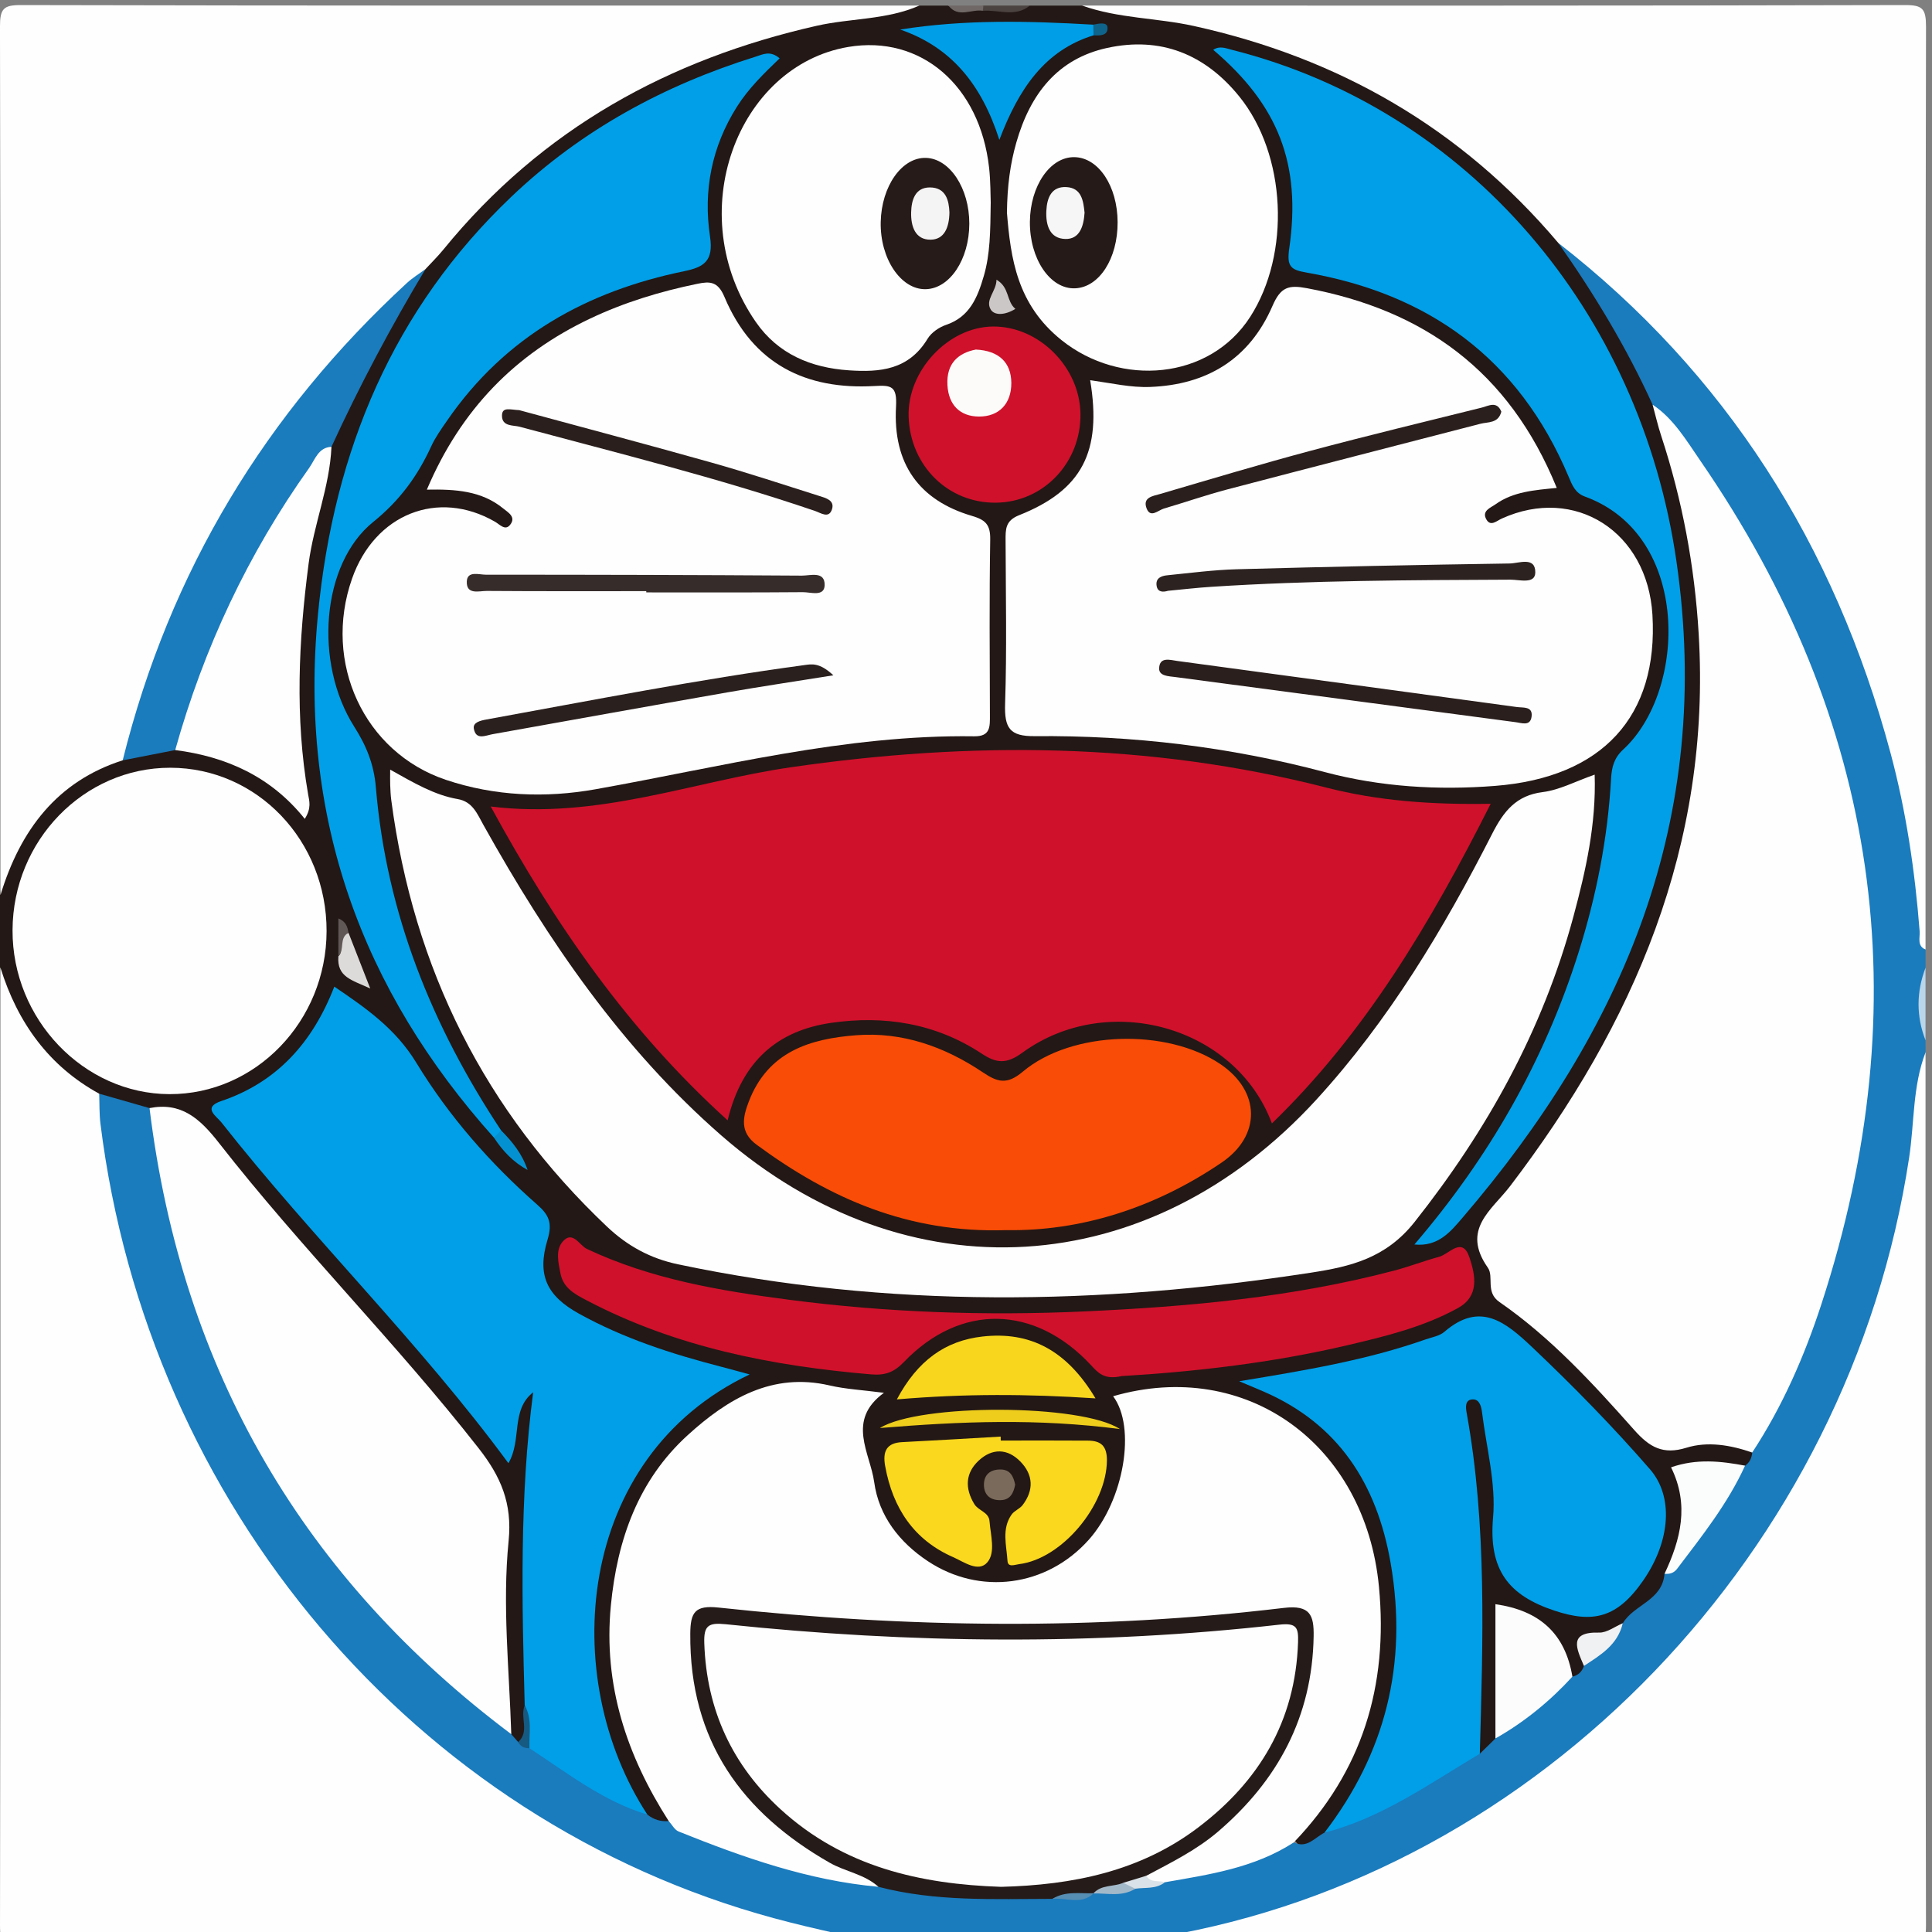 <?xml version="1.0" encoding="utf-8"?>
<!-- Generator: Adobe Illustrator 16.0.0, SVG Export Plug-In . SVG Version: 6.00 Build 0)  -->
<!DOCTYPE svg PUBLIC "-//W3C//DTD SVG 1.1//EN" "http://www.w3.org/Graphics/SVG/1.1/DTD/svg11.dtd">
<svg version="1.1" id="圖層_1" xmlns="http://www.w3.org/2000/svg" xmlns:xlink="http://www.w3.org/1999/xlink" x="0px" y="0px"
	 width="450px" height="450px" viewBox="0 0 450 450" enable-background="new 0 0 450 450" xml:space="preserve">
<rect x="0" y="0" width="450" height="450" fill="#808080" stroke="none"/>
<g>

<path fill-rule="evenodd" clip-rule="evenodd" fill="#231815" d="M0,225.395c0-5.638,0-11.275,0-16.913
		c2.116-17.777,13.095-27.347,28.263-33.051c4.121-1.321,8.225-2.728,12.629-2.466c10.294,1.241,19.555,5.154,28.02,12.663
		c0.817-3.894-0.009-6.874-0.362-9.734c-2.753-22.298,0.687-43.959,5.907-65.458c0.442-1.824,0.83-3.653,1.126-5.504
		c5.506-15.265,13.698-29.036,22.051-42.718c25.435-33.487,59.157-52.022,99.091-59.174c5.694-1.02,11.61-0.346,17.309-1.738
		c2.257,0,4.515,0,6.773,0c2.68,1.53,5.58,0.354,8.355,0.727c3.526-0.409,7.159,0.861,10.609-0.727c4.063,0,8.128,0,12.191,0
		c6.366,1.399,12.925,0.783,19.304,1.863c36.62,6.202,68.05,22.412,92.38,52.192c9.298,11.922,16.917,24.901,22.667,39.061
		c12.546,35.333,15.372,71.301,5.41,107.748c-7.43,27.181-20.188,51.635-37.416,73.521c-1.286,1.634-2.559,3.277-3.815,4.938
		c-5.014,6.632-4.551,17.032,1.828,22.291c10.478,8.638,19.655,18.643,29.021,28.459c3.13,3.281,6.342,4.464,10.858,3.954
		c5.432-0.613,11.318-2.034,16.004,2.806c0.514,1.664-0.011,2.905-1.418,3.785c-4.76,1.978-9.84-0.867-15.157,1.419
		c3.056,7.862,1.438,15.621-2.08,23.157c-1.164,6.287-6.432,8.782-10.527,12.358c-1.308,0.838-2.662,1.8-4.141,2.054
		c-4.292,0.73-5.839,3.318-5.297,7.602c-0.638,1.983-1.844,2.898-3.884,2.254c-1.979-1.426-2.606-3.723-3.39-5.883
		c-0.995-2.748-2.712-4.704-5.186-6.131c-5.648-3.261-6.945-2.562-7.167,4.05c-0.238,7.203,0.537,14.432-0.511,21.624
		c-1.106,2.529-2.266,4.987-5.646,4.195c-1.947-2.674-1.754-5.826-1.373-8.8c2.82-22.088,0.395-43.982-1.992-65.891
		c-0.339-3.108-2.003-7.677,1.907-8.549c4.681-1.045,4.639,4.049,5.111,7.322c1.247,8.57,2.853,17.176,2.408,25.856
		c-0.344,6.734,1.992,10.779,8.236,12.445c0.862,0.23,1.656,0.736,2.477,1.124c9.403,4.438,14.329,3.358,20.005-4.383
		c6.099-8.321,6.466-18.155,1.156-25.206c-8.687-11.535-19.293-20.994-29.903-30.479c-3.896-3.485-7.435-3.821-12.26-1.425
		c-14.369,7.131-30.014,9.51-45.19,11.898c14.877,5.754,24.786,16.807,29.233,32.931c7.289,26.435,3.008,50.596-13.784,72.118
		c-2.641,1.652-5.077,5.336-8.358,0.969c-0.082-3.481,2.58-5.308,4.339-7.657c15.912-21.272,17.732-44.853,8.668-69.111
		c-6.71-17.957-25.902-28.278-44.486-26.117c-2.198,0.256-4.532-0.28-6.593,0.977c2.161,17.256-3.726,31.769-15.78,38.985
		c-12.133,7.268-23.592,5.509-34.972-2.224c-7.924-5.388-15.737-25.399-12.038-37.14c-23.648-6.901-46.538,7.143-53.818,33.519
		c-5.543,20.089-3.938,39.463,7.109,57.466c1.308,2.133,2.984,4.24,2.009,7.115c-2.168,1.519-4.11,0.788-5.985-0.634
		c-14.821-22.118-17.352-46.011-8.242-70.934c5.535-15.142,15.194-26.764,29.614-31.854c-11.875-2.239-24.516-6.724-36.569-12.95
		c-8.02-4.145-10.562-8.901-9.273-18.162c0.548-3.945-0.27-6.562-3.219-9.188c-10.697-9.526-19.462-20.856-27.388-32.912
		c-1.782-2.71-3.342-5.635-5.947-7.613c-2.907-2.212-5.6-5.721-8.949-6.064c-4.401-0.45-4.172,5.236-6.404,7.898
		c-4.49,5.358-9.105,10.691-15.434,13.46c-5.979,2.615-6.629,3.874-1.434,10.087c7.549,9.027,15.308,17.869,23.113,26.641
		c12.711,14.288,25.401,28.575,37.414,44.32c1.759-2.883,1.305-5.838,2.167-8.363c0.748-2.188,1.448-4.971,4.379-4.293
		c2.472,0.571,2.318,3.188,2.182,5.289c-0.181,2.807-0.634,5.592-0.972,8.382c-2.44,20.125-0.901,40.329-1.219,60.501
		c-0.299,2.948,0.622,6.298-2.519,8.307c-1.205,0.196-2.119-0.282-2.796-1.304c-3.11-16.473-2.655-33.143-1.988-49.763
		c0.203-5.062-0.677-9.125-3.633-13.027c-7.826-10.329-16.004-20.365-24.581-29.999c-13.642-15.324-27.512-30.438-40.191-46.635
		c-3.559-4.548-7.423-6.516-12.79-5.899c-4.329,0.102-8.111-1.88-12.02-3.39C10.64,250.014,1.894,240.536,0.108,225.395z"/>

	<path fill-rule="evenodd" clip-rule="evenodd" fill="#FEFEFE" d="M28.577,177.095c-15.205,4.85-23.833,16.157-28.468,31.387
		c0-67.416,0.047-134.833-0.113-202.249c-0.01-4.203,0.813-5.06,4.854-5.05c69.764,0.163,139.527,0.117,209.292,0.117
		c-7.644,3.359-15.979,2.91-23.922,4.707c-34.33,7.773-63.95,23.9-86.932,52.106c-1.303,1.599-2.783,3.043-4.181,4.559
		c-10.6,13.034-23.283,24.045-33.103,37.891c-14.856,20.947-26.395,43.534-33.605,68.476
		C31.551,171.971,30.835,174.914,28.577,177.095z"/>

	<path fill-rule="evenodd" clip-rule="evenodd" fill="#FEFEFE" d="M0.108,225.395c4.005,12.884,11.335,22.948,22.991,29.346
		c1.771,1.835,1.617,4.272,1.933,6.576c6.925,50.529,27.383,94.077,62.841,129.494c31.085,31.049,67.917,50.73,110.556,58.459
		c3.954,0.717,9.232-1.08,11.648,4.447c-68.302,0-136.604-0.048-204.905,0.114c-4.245,0.01-5.18-1.021-5.171-5.399
		C0.15,374.086,0.108,299.74,0.108,225.395z"/>

	<path fill-rule="evenodd" clip-rule="evenodd" fill="#FEFEFE" d="M362.956,56.582C340.194,29.654,311.583,13.44,278.04,6.046
		c-8.615-1.899-17.558-1.738-25.969-4.746c63.894,0,127.789,0.049,191.682-0.117c4.04-0.011,4.863,0.847,4.853,5.05
		c-0.156,71.644-0.111,143.289-0.111,214.933c-3.726-0.422-2.823-3.645-3.048-5.883c-2.688-26.997-8.773-53.031-20.304-77.496
		c-8.56-18.16-19.325-34.774-32.08-50.091C383.755,76.518,372.494,67.467,362.956,56.582z"/>
	<path fill-rule="evenodd" clip-rule="evenodd" fill="#FEFEFE" d="M448.494,245.126c0,67.769-0.048,135.538,0.105,203.306
		c0.011,4.377-0.923,5.412-5.17,5.399c-61.979-0.167-123.96-0.114-185.939-0.114c-0.04-3.258,2.526-2.828,4.328-3.089
		c40.544-5.88,76.865-21.796,108.25-49.351c39.284-34.49,63.549-78.059,72.555-130.752c1.146-6.696,1.995-13.445,2.854-20.192
		C445.742,248.271,444.986,245.274,448.494,245.126z"/>
	<path fill-rule="evenodd" clip-rule="evenodd" fill="#1A7BBD" d="M448.494,245.126c-3.024,7.856-2.58,16.322-3.815,24.481
		c-13.863,91.622-86.024,166.768-174.28,181.518c-4.275,0.715-8.964-0.092-12.908,2.592c-15.804,0-31.609,0-47.413,0
		c-9.953-2.296-19.989-4.263-29.846-6.939c-83.62-22.716-145.768-96.093-156.833-185.023c-0.287-2.313-0.207-4.673-0.299-7.013
		c3.907,1.118,7.814,2.237,11.722,3.355c1.609,1.853,1.852,4.182,2.22,6.516c6.245,39.679,22.302,74.466,47.479,104.975
		c8.604,10.426,18.385,19.286,28.62,27.753c2.313,1.913,4.635,3.729,5.945,6.584c0.534,0.608,1.068,1.217,1.601,1.825
		c1.093,0.966,2.462,0.032,3.621,0.558c8.793,5.504,17.825,10.594,26.479,16.346c1.465,1.176,3.122,1.668,4.962,1.507
		c14.326,4.94,28.472,10.516,43.507,12.903c2.013,0.319,4.009,0.578,6.038,0.686c12.832,3.19,25.899,2.772,38.932,2.724
		c3.111,0.054,6.239,0.456,9.321-0.358c0.646-0.217,1.308-0.365,1.974-0.486c2.935-0.504,5.975-0.16,8.84-1.217
		c2.26-0.562,4.606-0.645,6.82-1.434c8.538-1.653,16.963-3.73,25.096-6.961c1.624-0.644,3.207-1.732,5.085-0.892
		c3.04,1.506,4.868-1.118,7.128-2.265c10.448-6.22,21.68-10.907,31.845-17.684c1.28-0.853,2.709-1.756,4.344-0.698
		c1.212-1.185,2.424-2.368,3.636-3.552c5.141-5.928,11.091-10.767,17.931-14.403c1.344-0.31,2.23-1.15,2.688-2.494
		c1.749-4.56,6.252-6.409,9.044-9.945c2.619-4.407,9.178-5.218,9.723-11.521c5.066-5.595,9.02-12.054,13.168-18.363
		c1.63-2.481,2.987-5.203,5.591-6.821c1.059-0.721,1.551-1.775,1.661-3.054c2.038-9.477,7.557-17.367,11.049-26.203
		c12.504-31.651,17.415-64.354,14.314-98.448c-3.786-41.607-18.251-78.625-43.333-111.214c-1.971-2.561-3.458-5.484-5.228-8.202
		c-6.078-13.344-13.592-25.781-21.966-37.675c38.965,30.316,64.34,70.227,77.384,118.804c3.646,13.585,5.688,27.478,6.781,41.53
		c0.113,1.484-0.667,3.396,1.373,4.25c0,1.409,0,2.819,0,4.228c-1.151,5.638-1.151,11.275,0,16.913
		C448.494,243.247,448.494,244.187,448.494,245.126z"/>
	<path fill-rule="evenodd" clip-rule="evenodd" fill="#B9D6EB" d="M448.494,242.308c-2.204-5.638-2.138-11.275,0-16.913
		C448.494,231.032,448.494,236.67,448.494,242.308z"/>
	<path fill-rule="evenodd" clip-rule="evenodd" fill="#4B4340" d="M239.88,1.301c-3.413,2.801-7.303,0.912-10.97,1.212
		c-0.341-0.313-0.437-0.597-0.283-0.852c0.144-0.241,0.281-0.36,0.416-0.36C232.654,1.301,236.269,1.301,239.88,1.301z"/>
	<path fill-rule="evenodd" clip-rule="evenodd" fill="#6F6866" d="M229.043,1.301c-0.021,0.407-0.066,0.812-0.133,1.214
		c-2.658-0.453-5.693,1.782-7.995-1.214C223.624,1.301,226.334,1.301,229.043,1.301z"/>
	<path fill-rule="evenodd" clip-rule="evenodd" fill="#CF112B" d="M347.209,187.216c-14.063,27.885-29.207,53.396-50.955,74.45
		c-8.43-22.635-38.187-30.974-58.126-16.477c-3.659,2.66-5.958,2.535-9.456,0.228c-10.736-7.087-22.7-8.97-35.086-7.173
		c-12.225,1.774-20.721,8.633-24.107,22.707c-23.017-20.842-40.039-45.293-55.18-73.1c24.929,3.072,47.007-5.814,69.821-9.127
		c41.875-6.081,83.479-5.854,124.77,4.714C320.962,186.529,333.308,187.455,347.209,187.216z"/>
	<path fill-rule="evenodd" clip-rule="evenodd" fill="#FEFEFE" d="M99.423,114.047c7.964-18.783,20.695-31.607,37.978-39.818
		c8.032-3.816,16.417-6.356,25.052-8.13c2.861-0.589,4.753-0.585,6.269,3.028c6.627,15.777,19.105,21.693,34.941,20.786
		c3.957-0.227,5.309-0.014,5.036,4.845c-0.741,13.245,5.351,21.769,17.666,25.398c3.104,0.914,4.334,1.964,4.275,5.515
		c-0.222,13.608-0.113,27.222-0.071,40.833c0.008,2.735,0.159,5.051-3.67,4.996c-29.998-0.434-58.953,7.131-88.238,12.342
		c-11.572,2.059-23.406,1.625-34.812-2.204c-19.016-6.383-28.727-27.282-21.849-46.867c5.281-15.039,19.997-20.91,33.29-13.255
		c1.138,0.654,2.354,2.159,3.496,0.762c1.525-1.863-0.459-2.933-1.569-3.84C112.179,114.319,106.133,113.92,99.423,114.047z"/>
	<path fill-rule="evenodd" clip-rule="evenodd" fill="#FEFEFE" d="M253.921,88.55c5.091,0.718,9.459,1.752,13.976,1.577
		c13.104-0.509,23.068-6.36,28.5-18.901c1.91-4.409,3.765-4.895,8.012-4.099c26.918,5.042,47.023,19.055,58.19,46.517
		c-5.228,0.519-10.148,0.867-14.261,3.814c-1.127,0.809-3.362,1.532-2.076,3.626c0.974,1.584,2.347,0.235,3.534-0.303
		c17.055-7.738,33.938,3.06,35.089,22.424c1.404,23.661-11.655,37.884-36.639,39.843c-13.369,1.048-26.699,0.229-39.645-3.207
		c-22.225-5.895-44.77-8.587-67.618-8.375c-5.803,0.054-7.057-1.893-6.874-7.54c0.415-12.664,0.153-25.351,0.111-38.029
		c-0.008-2.636-0.066-4.619,3.151-5.898C251.984,114.191,256.702,105.248,253.921,88.55z"/>
	<path fill-rule="evenodd" clip-rule="evenodd" fill="#FEFEFE" d="M384.922,94.257c4.887,3.239,7.863,8.326,11.096,13.019
		c41.669,60.458,51.209,126.041,28.215,196.506c-3.958,12.126-9.091,23.865-16.115,34.542c-5.02-1.755-10.385-2.651-15.316-1.119
		c-5.472,1.698-8.607-0.131-12.163-4.136c-9.631-10.855-19.483-21.578-31.397-29.809c-3.323-2.297-1.22-5.887-2.696-7.992
		c-6.278-8.945,0.919-13.399,5.205-19.021c28.712-37.663,46.854-79.255,43.903-128.623c-0.938-15.75-3.802-31.11-8.712-46.053
		C386.151,99.175,385.588,96.698,384.922,94.257z"/>
	<path fill-rule="evenodd" clip-rule="evenodd" fill="#FEFEFE" d="M90.878,179.263c5.622,3.149,10.352,5.932,15.745,6.861
		c3.461,0.598,4.53,3.434,6.001,6.07c15.039,26.938,32.257,52.099,55.404,72.291c43.166,37.652,99.661,34.188,138.618-8.399
		c16.787-18.353,29.566-39.609,40.888-61.844c2.714-5.33,5.638-8.982,11.789-9.749c3.911-0.487,7.646-2.509,12.104-4.067
		c0.373,11.498-2.053,22.32-4.935,33.002c-7.175,26.611-20.137,49.873-37.009,71.195c-6.686,8.45-14.94,10.392-24.13,11.804
		c-49.248,7.568-98.404,8.388-147.443-1.947c-6.379-1.345-11.724-4.223-16.552-8.797c-28.308-26.813-45.034-59.903-50.227-99.334
		c-0.153-1.16-0.197-2.34-0.246-3.512C90.847,181.91,90.878,180.982,90.878,179.263z"/>
	<path fill-rule="evenodd" clip-rule="evenodd" fill="#FEFEFE" d="M301.362,429.124c-9.188,5.968-19.652,7.479-30.029,9.29
		c-1.802,0.422-3.763,1.442-4.72-1.342c0.92-3.067,3.63-3.991,5.977-5.3c17.657-9.851,28.317-24.901,31.424-45.598
		c1.259-8.398-0.36-10.352-8.295-9.268c-33.001,4.514-66.157,2.518-99.246,2.239c-9.107-0.075-18.433-0.672-27.535-2.412
		c-4.371-0.836-5.836,0.953-5.889,5.637c-0.248,21.817,10.58,36.581,27.416,47.623c3.04,1.994,6.389,3.465,9.699,4.967
		c1.99,0.903,4.456,1.422,4.437,4.512c-16.24-1.455-31.486-6.829-46.547-12.884c-0.929-0.375-1.542-1.601-2.304-2.431
		c-9.723-15.203-15.265-31.579-13.472-50.176c1.49-15.466,6.443-29.264,17.887-39.691c9.37-8.539,19.746-14.688,33.075-11.592
		c3.712,0.863,7.569,1.049,12.648,1.714c-8.83,6.442-3.208,13.981-2.271,20.81c1.085,7.888,5.888,14.021,12.48,18.396
		c12.128,8.051,27.696,6.003,37.499-4.978c8.21-9.195,11.097-26.218,5.67-33.431c31-8.956,58.752,11.157,61.919,44.374
		C323.394,392.778,317.216,412.61,301.362,429.124z"/>
	<path fill-rule="evenodd" clip-rule="evenodd" fill="#009FE8" d="M150.787,422.652c-10.244-3.055-18.633-9.678-27.466-15.448
		c-1.575-3.178,0.302-6.771-1.105-9.969c-0.657-24.313-1.21-48.622,1.968-72.95c-5.288,4.174-2.562,11.067-5.763,16.523
		c-20.699-28.133-45.482-52.226-66.891-79.431c-1.067-1.355-4.489-3.409,0-4.92c12.921-4.351,21.288-13.599,26.337-26.65
		c7.365,4.987,14.263,9.781,19.092,17.711c7.633,12.531,17.264,23.491,28.188,33.086c2.711,2.381,3.563,4.257,2.385,8.139
		c-2.523,8.313-0.122,13.119,7.328,17.241c10.423,5.769,21.594,9.372,32.991,12.323c2.08,0.538,4.151,1.121,6.757,1.827
		C133.985,339.427,129.926,390.801,150.787,422.652z"/>
	<path fill-rule="evenodd" clip-rule="evenodd" fill="#009FE8" d="M329.442,289.866c17.343-20.233,30.206-42.609,38.205-67.933
		c4.175-13.217,6.839-26.732,7.606-40.617c0.15-2.746,0.759-4.845,2.825-6.744c14.854-13.653,15.822-49.907-8.913-58.908
		c-2.263-0.823-2.955-2.619-3.778-4.575c-11.702-27.831-32.855-42.671-61.009-47.59c-3.696-0.646-4.704-1.339-4.091-5.604
		c2.847-19.758-2.587-33.435-17.7-46.286c1.495-1.03,2.984-0.349,4.435,0.018c54.905,13.874,94.996,60.873,103.437,118.992
		c8.752,60.259-12.406,109.371-49.813,153.012C337.93,286.799,335.02,290.448,329.442,289.866z"/>
	<path fill-rule="evenodd" clip-rule="evenodd" fill="#FEFEFE" d="M119.086,403.924c-48.104-36.09-76.738-84.354-84.259-145.828
		c7.3-1.436,11.642,2.313,16.137,8.072c19.203,24.603,41.292,46.576,60.542,71.183c5.1,6.521,7.844,12.717,6.96,21.556
		C116.974,373.844,118.62,388.912,119.086,403.924z"/>
	<path fill-rule="evenodd" clip-rule="evenodd" fill="#009FE8" d="M344.679,408.478c-11.678,6.942-22.846,14.978-36.186,18.382
		c14.173-18.481,19.448-39.27,15.436-62.668c-3.207-18.692-12.279-32.497-29.419-39.986c-1.59-0.695-3.196-1.354-5.882-2.488
		c15.491-2.544,29.71-4.922,43.409-9.738c1.492-0.524,3.239-0.784,4.385-1.773c8.345-7.203,14.271-2.279,20.581,3.702
		c9.525,9.029,18.695,18.393,27.328,28.331c5.464,6.294,4.811,16.596-1.553,25.83c-6.111,8.868-11.795,10.042-20.714,7.08
		c-10.705-3.554-15.366-9.486-14.298-21.67c0.704-7.992-1.548-16.273-2.556-24.415c-0.167-1.343-0.542-3.137-2.135-3.118
		c-1.945,0.021-1.678,1.945-1.45,3.211C346.375,355.444,345.386,381.966,344.679,408.478z"/>
	<path fill-rule="evenodd" clip-rule="evenodd" fill="#009FE8" d="M115.052,264.977c-30.867-34.422-45.564-74.709-40.978-122.03
		c3.69-38.079,17.616-71.033,45.049-97.14c16.426-15.631,35.712-26.012,56.945-32.629c1.622-0.505,3.318-1.485,5.522,0.409
		c-3.657,3.521-7.244,6.993-9.948,11.278c-5.85,9.27-7.883,19.499-6.264,30.251c0.862,5.724-1.457,7.113-6.039,8.056
		c-22.45,4.616-41.607,15.034-55.235,34.844c-1.31,1.905-2.688,3.813-3.651,5.911c-3.208,6.991-7.364,12.671-13.527,17.645
		c-12.1,9.766-13.849,32.871-4.393,47.729c2.831,4.448,4.568,8.763,5.012,14.073c2.465,29.468,13.152,55.752,29.159,79.904
		C117.032,264.769,116.487,265.341,115.052,264.977z"/>
	<path fill-rule="evenodd" clip-rule="evenodd" fill="#FEFEFE" d="M39.686,178.823c20.222,0.03,36.431,16.993,36.381,38.07
		c-0.049,20.943-16.527,38.027-36.608,37.955c-19.985-0.072-36.624-17.469-36.537-38.204
		C3.008,195.779,19.521,178.792,39.686,178.823z"/>
	<path fill-rule="evenodd" clip-rule="evenodd" fill="#F94C06" d="M234.351,286.521c-22.791,0.734-41.142-7.393-58.123-19.896
		c-3.953-2.91-3.222-6.345-1.873-9.91c4.49-11.864,14.425-14.779,25.13-15.594c10.681-0.813,20.519,2.657,29.429,8.64
		c3.399,2.283,5.599,2.982,9.311-0.145c11.419-9.624,33.673-10.126,46.036-1.757c9.355,6.33,9.538,16.637,0.289,22.921
		C268.841,281.454,251.579,286.807,234.351,286.521z"/>
	<path fill-rule="evenodd" clip-rule="evenodd" fill="#FEFEFE" d="M234.533,49.515c0.082-6.253,0.764-11.332,2.183-16.297
		c3.238-11.339,9.617-19.547,21.2-22.062c12.358-2.681,22.709,1.385,30.749,11.332c10.978,13.577,11.983,36.626,2.521,51.329
		c-9.477,14.725-30.235,16.376-43.928,5.414C236.869,70.912,235.408,60.191,234.533,49.515z"/>
	<path fill-rule="evenodd" clip-rule="evenodd" fill="#FEFEFE" d="M230.76,47.182c-0.09,6.885-0.138,12.005-1.598,17.052
		c-1.482,5.117-3.339,9.585-8.784,11.428c-1.627,0.552-3.436,1.774-4.323,3.239c-4.418,7.288-11.099,7.844-18.339,7.355
		c-8.772-0.592-16.474-3.76-21.658-11.241c-17.461-25.188-4.335-59.711,21.517-64.08c16.909-2.856,30.67,9.014,32.805,28.13
		C230.741,42.319,230.691,45.624,230.76,47.182z"/>
	<path fill-rule="evenodd" clip-rule="evenodd" fill="#CF112B" d="M261.207,320.521c-4.029,0.931-5.458-0.794-7.093-2.55
		c-13.102-14.075-30.395-14.439-43.555-0.752c-2.322,2.414-4.397,3.18-7.644,2.903c-23.061-1.971-45.508-6.327-66.385-17.308
		c-2.651-1.396-5.307-2.789-5.984-6.188c-0.505-2.534-1.205-5.461,0.528-7.449c2.321-2.659,3.882,0.897,5.618,1.718
		c14.984,7.07,30.998,9.743,47.073,11.841c22.854,2.981,45.859,3.769,68.851,2.719c24.299-1.109,48.532-3.277,72.228-9.537
		c3.484-0.921,6.874-2.243,10.355-3.181c2.381-0.64,5.413-4.892,7.091,0.212c1.344,4.08,2.365,8.934-2.723,11.732
		c-8.049,4.429-16.809,6.553-25.613,8.623C296.113,317.497,278.008,319.519,261.207,320.521z"/>
	<path fill-rule="evenodd" clip-rule="evenodd" fill="#FEFEFE" d="M77.206,104.072c-0.412,9.359-4.126,18.007-5.327,27.226
		c-2.335,17.931-3.21,35.81-0.108,53.737c0.262,1.512,0.831,3.163-0.783,5.697c-7.901-9.896-18.346-14.507-30.182-16.028
		c-1.581-8.25,2.87-15.029,5.647-21.924c6.438-15.988,14.038-31.443,24.416-45.185C72.429,105.533,73.626,102.371,77.206,104.072z"
		/>
	<path fill-rule="evenodd" clip-rule="evenodd" fill="#1A7BBD" d="M77.206,104.072c-3.07,0.118-3.829,2.999-5.22,4.954
		c-14.19,19.933-24.513,41.87-31.179,65.679c-4.077,0.797-8.154,1.595-12.23,2.391C39.571,132.913,62.025,96.111,94.75,65.939
		c1.332-1.228,2.898-2.182,4.355-3.265C91.077,76.055,83.737,89.831,77.206,104.072z"/>
	<path fill-rule="evenodd" clip-rule="evenodd" fill="#CF112B" d="M231.984,117.087c-11.146,0.113-19.964-8.561-20.346-20.013
		c-0.357-10.708,9.208-20.937,19.655-21.021c10.671-0.087,20.209,9.428,20.367,20.316
		C251.828,107.736,243.055,116.974,231.984,117.087z"/>
	<path fill-rule="evenodd" clip-rule="evenodd" fill="#FAD81D" d="M233.091,335.532c6.763,0,13.525-0.037,20.29,0.017
		c2.839,0.022,4.464,1.037,4.44,4.607c-0.069,10.43-10.448,22.923-20.429,24.16c-1.045,0.131-2.627,0.845-2.728-0.761
		c-0.225-3.617-1.405-7.446,0.96-10.788c0.641-0.904,1.897-1.327,2.572-2.216c2.635-3.47,2.481-7.025-0.503-10.102
		c-3.029-3.124-6.599-3.149-9.715-0.266c-3.101,2.868-3.297,6.429-1.043,10.14c0.966,1.589,3.382,1.846,3.546,4.007
		c0.248,3.244,1.444,7.249-0.49,9.542c-2.09,2.477-5.477-0.088-7.994-1.188c-9.037-3.953-14.057-11.325-15.834-21.253
		c-0.611-3.406,0.364-5.354,3.948-5.531c7.657-0.381,15.312-0.854,22.965-1.29C233.083,334.919,233.086,335.226,233.091,335.532z"/>
	<path fill-rule="evenodd" clip-rule="evenodd" fill="#F8D61D" d="M255.164,325.708c-15.854-1.043-30.444-1.112-46.269,0.239
		c4.808-9.021,11.248-13.668,19.959-14.646C239.928,310.059,248.466,314.498,255.164,325.708z"/>
	<path fill-rule="evenodd" clip-rule="evenodd" fill="#009EE7" d="M254.699,8.227c-11.34,3.492-17.409,12.434-21.929,24.347
		c-4.167-12.985-11.242-21.604-23.098-25.693c15.086-2.399,30.024-1.994,44.973-1.137C255.577,6.55,255.569,7.379,254.699,8.227z"/>
	<path fill-rule="evenodd" clip-rule="evenodd" fill="#FCFCFC" d="M366.245,390.522c-5.268,5.755-11.216,10.595-17.931,14.401
		c0-10.392,0-20.786,0-31.278C358.594,375.121,364.549,380.459,366.245,390.522z"/>
	<path fill-rule="evenodd" clip-rule="evenodd" fill="#FBFCFC" d="M406.458,341.378c-4.048,8.879-10.03,16.376-15.819,24.014
		c-0.791,1.039-1.775,1.282-2.939,1.17c3.744-7.944,5.845-16.026,1.519-24.793C395.147,339.696,400.796,340.313,406.458,341.378z"/>
	<path fill-rule="evenodd" clip-rule="evenodd" fill="#EECD1C" d="M260.848,332.85c-19.253-2.486-36.755-1.811-55.913-0.236
		C214.187,326.872,251.892,326.949,260.848,332.85z"/>
	<path fill-rule="evenodd" clip-rule="evenodd" fill="#F0F1F2" d="M377.977,378.083c-1.204,5.1-5.223,7.421-9.046,9.941
		c-1.699-3.983-3.747-7.968,3.537-7.763C374.283,380.313,376.138,378.85,377.977,378.083z"/>
	<path fill-rule="evenodd" clip-rule="evenodd" fill="#7A6A5B" d="M236.451,345.805c-0.368,1.935-1.127,3.523-3.311,3.607
		c-2.336,0.091-3.941-1.074-3.963-3.543c-0.021-2.478,1.571-3.628,3.91-3.598C235.306,342.3,236.057,343.873,236.451,345.805z"/>
	<path fill-rule="evenodd" clip-rule="evenodd" fill="#DCDBDA" d="M81.177,217.275c1.524,3.905,3.048,7.81,5.061,12.966
		c-4.271-1.985-7.812-2.632-7.422-7.51C80.473,221.32,77.627,217.8,81.177,217.275z"/>
	<path fill-rule="evenodd" clip-rule="evenodd" fill="#CAC7C6" d="M232.104,65.154c3.117,1.821,2.215,4.944,4.397,6.792
		c-2.447,1.514-4.899,1.57-5.749,0.139C229.402,69.808,232.083,67.854,232.104,65.154z"/>
	<path fill-rule="evenodd" clip-rule="evenodd" fill="#0491D2" d="M115.052,264.977c0.551-0.567,1.102-1.133,1.653-1.699
		c2.623,2.638,4.942,5.497,6.176,9.227C119.582,270.72,117.095,268.101,115.052,264.977z"/>
	<path fill-rule="evenodd" clip-rule="evenodd" fill="#605856" d="M81.177,217.275c-2.276,1.121-0.815,3.993-2.361,5.456
		c0-2.866,0-5.732,0-8.81C80.658,214.658,80.935,215.956,81.177,217.275z"/>
	<path fill-rule="evenodd" clip-rule="evenodd" fill="#175A81" d="M122.216,397.235c1.823,3.147,0.966,6.618,1.105,9.969
		c-1.118-0.016-2.08-0.335-2.634-1.455C123.424,403.344,121.055,399.946,122.216,397.235z"/>
	<path fill-rule="evenodd" clip-rule="evenodd" fill="#0F648B" d="M254.699,8.227c-0.019-0.829-0.035-1.656-0.054-2.483
		c1.22-0.255,3.17-0.676,3.303,0.568C258.162,8.301,256.229,8.334,254.699,8.227z"/>
	<path fill-rule="evenodd" clip-rule="evenodd" fill="#251B18" d="M204.601,439.473c-3.284-2.966-7.671-3.503-11.361-5.61
		c-20.288-11.584-32.673-28.277-32.46-53.382c0.041-4.941,1.086-6.643,6.608-6.045c43.87,4.744,87.805,5.31,131.669,0.074
		c6.112-0.729,6.996,1.717,6.916,6.58c-0.31,18.887-8.442,33.658-22.177,45.453c-5.077,4.362-10.996,7.271-16.803,10.36
		c-1.405,1.436-3.186,2.111-5.017,2.684c-2.331,1.068-5.032,0.091-7.315,1.428l0.119-0.058c-3.032,1.897-6.58-0.26-9.652,1.326
		C231.559,442.293,217.946,442.972,204.601,439.473z"/>
	<path fill-rule="evenodd" clip-rule="evenodd" fill="#D9E2E8" d="M261.617,438.544c1.792-0.548,3.585-1.095,5.377-1.641
		c1.05,1.728,2.889,1.015,4.339,1.511c-2.069,1.653-4.566,1.16-6.897,1.505C263.149,440.227,261.71,440.881,261.617,438.544z"/>
	<path fill-rule="evenodd" clip-rule="evenodd" fill="#A2B9CA" d="M261.617,438.544c0.939,0.458,1.879,0.916,2.818,1.375
		c-3.096,1.939-6.485,1.036-9.773,1.096C256.559,438.903,259.351,439.519,261.617,438.544z"/>
	<path fill-rule="evenodd" clip-rule="evenodd" fill="#568DB3" d="M245.129,442.283c3.032-1.906,6.397-1.177,9.652-1.328
		C251.87,443.8,248.359,441.944,245.129,442.283z"/>
	<path fill-rule="evenodd" clip-rule="evenodd" fill="#362C29" d="M150.527,137.691c-12.38,0-24.76,0.044-37.139-0.05
		c-1.774-0.012-4.778,0.978-4.664-2.189c0.092-2.559,2.843-1.595,4.443-1.594c24.534,0.001,49.068,0.055,73.602,0.216
		c1.955,0.014,5.394-1.148,5.305,2.241c-0.071,2.739-3.27,1.597-5.085,1.612c-12.152,0.102-24.307,0.054-36.461,0.054
		C150.527,137.884,150.527,137.788,150.527,137.691z"/>
	<path fill-rule="evenodd" clip-rule="evenodd" fill="#2A201D" d="M194.108,157.29c-9.358,1.5-17.049,2.64-24.708,3.98
		c-18.223,3.19-36.431,6.472-54.642,9.732c-1.714,0.307-3.893,1.466-4.392-1.274c-0.269-1.478,1.551-1.893,2.931-2.143
		c24.643-4.476,49.228-9.321,74.049-12.67C189.009,154.689,190.829,154.237,194.108,157.29z"/>
	<path fill-rule="evenodd" clip-rule="evenodd" fill="#2A1F1C" d="M120.945,95.533c14.383,3.909,29.612,7.939,44.779,12.212
		c8.444,2.378,16.79,5.137,25.161,7.793c1.439,0.457,3.56,0.988,2.907,3.063c-0.717,2.275-2.584,0.878-3.958,0.41
		c-22.633-7.71-45.789-13.428-68.821-19.619c-1.479-0.397-4.146,0.013-4.089-2.644C116.967,94.709,118.82,95.433,120.945,95.533z"/>
	<path fill-rule="evenodd" clip-rule="evenodd" fill="#2C221F" d="M272.068,137.607c-1.141,0.337-2.405,0.375-2.662-1.115
		c-0.319-1.879,1.125-2.363,2.472-2.498c5.39-0.541,10.779-1.255,16.182-1.404c21.198-0.583,42.398-1.031,63.602-1.344
		c2.088-0.031,5.961-1.688,5.938,2.074c-0.019,2.813-3.699,1.685-5.755,1.694c-23.237,0.106-46.476,0.165-69.682,1.664
		C278.791,136.897,275.434,137.293,272.068,137.607z"/>
	<path fill-rule="evenodd" clip-rule="evenodd" fill="#2A1F1C" d="M352.905,168.193c-26.382-3.493-52.76-6.998-79.141-10.493
		c-1.556-0.207-3.85-0.212-3.778-2.054c0.105-2.747,2.553-1.924,4.249-1.694c26.37,3.558,52.738,7.144,79.104,10.734
		c1.455,0.197,3.693-0.213,3.402,2.186C356.455,169.249,354.407,168.377,352.905,168.193z"/>
	<path fill-rule="evenodd" clip-rule="evenodd" fill="#2A1F1C" d="M349.693,95.883c-0.723,2.779-3.059,2.35-4.9,2.827
		c-19.605,5.08-39.224,10.109-58.813,15.256c-5,1.314-9.902,3.021-14.869,4.481c-1.341,0.394-3.127,2.289-4.029,0.014
		c-1.053-2.654,1.545-2.936,3.117-3.398c11.659-3.424,23.304-6.922,35.038-10.06c13.26-3.548,26.605-6.76,39.924-10.072
		C346.734,94.54,348.616,93.308,349.693,95.883z"/>
	<path fill-rule="evenodd" clip-rule="evenodd" fill="#251A17" d="M260.315,51.762c0.029,8.472-4.283,15.167-9.913,15.392
		c-5.797,0.232-10.604-6.861-10.52-15.527c0.082-8.345,4.707-15.078,10.321-15.024C255.842,36.658,260.287,43.322,260.315,51.762z"
		/>
	<path fill-rule="evenodd" clip-rule="evenodd" fill="#261B18" d="M225.772,52.097c-0.013,8.32-4.551,15.137-10.157,15.261
		c-5.797,0.126-10.666-7.147-10.479-15.656c0.182-8.352,4.923-15.075,10.523-14.927C221.214,36.924,225.786,43.85,225.772,52.097z"
		/>
	<path fill-rule="evenodd" clip-rule="evenodd" fill="#FDFAFA" d="M227.291,81.419c5.329,0.253,8.234,2.977,8.266,7.773
		c0.031,4.782-2.823,7.875-7.586,7.832c-4.362-0.042-7.048-2.695-7.295-7.355C220.403,84.55,223.301,82.191,227.291,81.419z"/>
	<path fill-rule="evenodd" clip-rule="evenodd" fill="#FEFEFE" d="M233.191,439.482c-18.838-0.628-36.646-4.629-51.332-18.022
		c-11.216-10.229-17.299-23.098-17.817-38.753c-0.133-4.063,0.938-4.819,5.01-4.392c42.946,4.519,85.938,4.946,128.889,0.104
		c4.045-0.457,4.514,0.647,4.402,4.054c-0.605,18.535-9.188,32.487-23.182,43.121C265.518,435.962,249.714,439.049,233.191,439.482z
		"/>
	<path fill-rule="evenodd" clip-rule="evenodd" fill="#F6F6F6" d="M252.616,49.54c-0.206,3.229-1.172,6.189-4.455,6.121
		c-3.641-0.076-4.611-3.18-4.447-6.549c0.147-3.109,1.229-5.738,4.706-5.533C251.955,43.786,252.336,46.837,252.616,49.54z"/>
	<path fill-rule="evenodd" clip-rule="evenodd" fill="#F5F4F4" d="M221.141,49.48c-0.058,3.551-1.214,6.29-4.338,6.346
		c-3.654,0.067-4.651-3.135-4.583-6.326c0.061-2.869,0.917-5.84,4.338-5.843C220.338,43.655,221.031,46.711,221.141,49.48z"/>
</g>
</svg>
